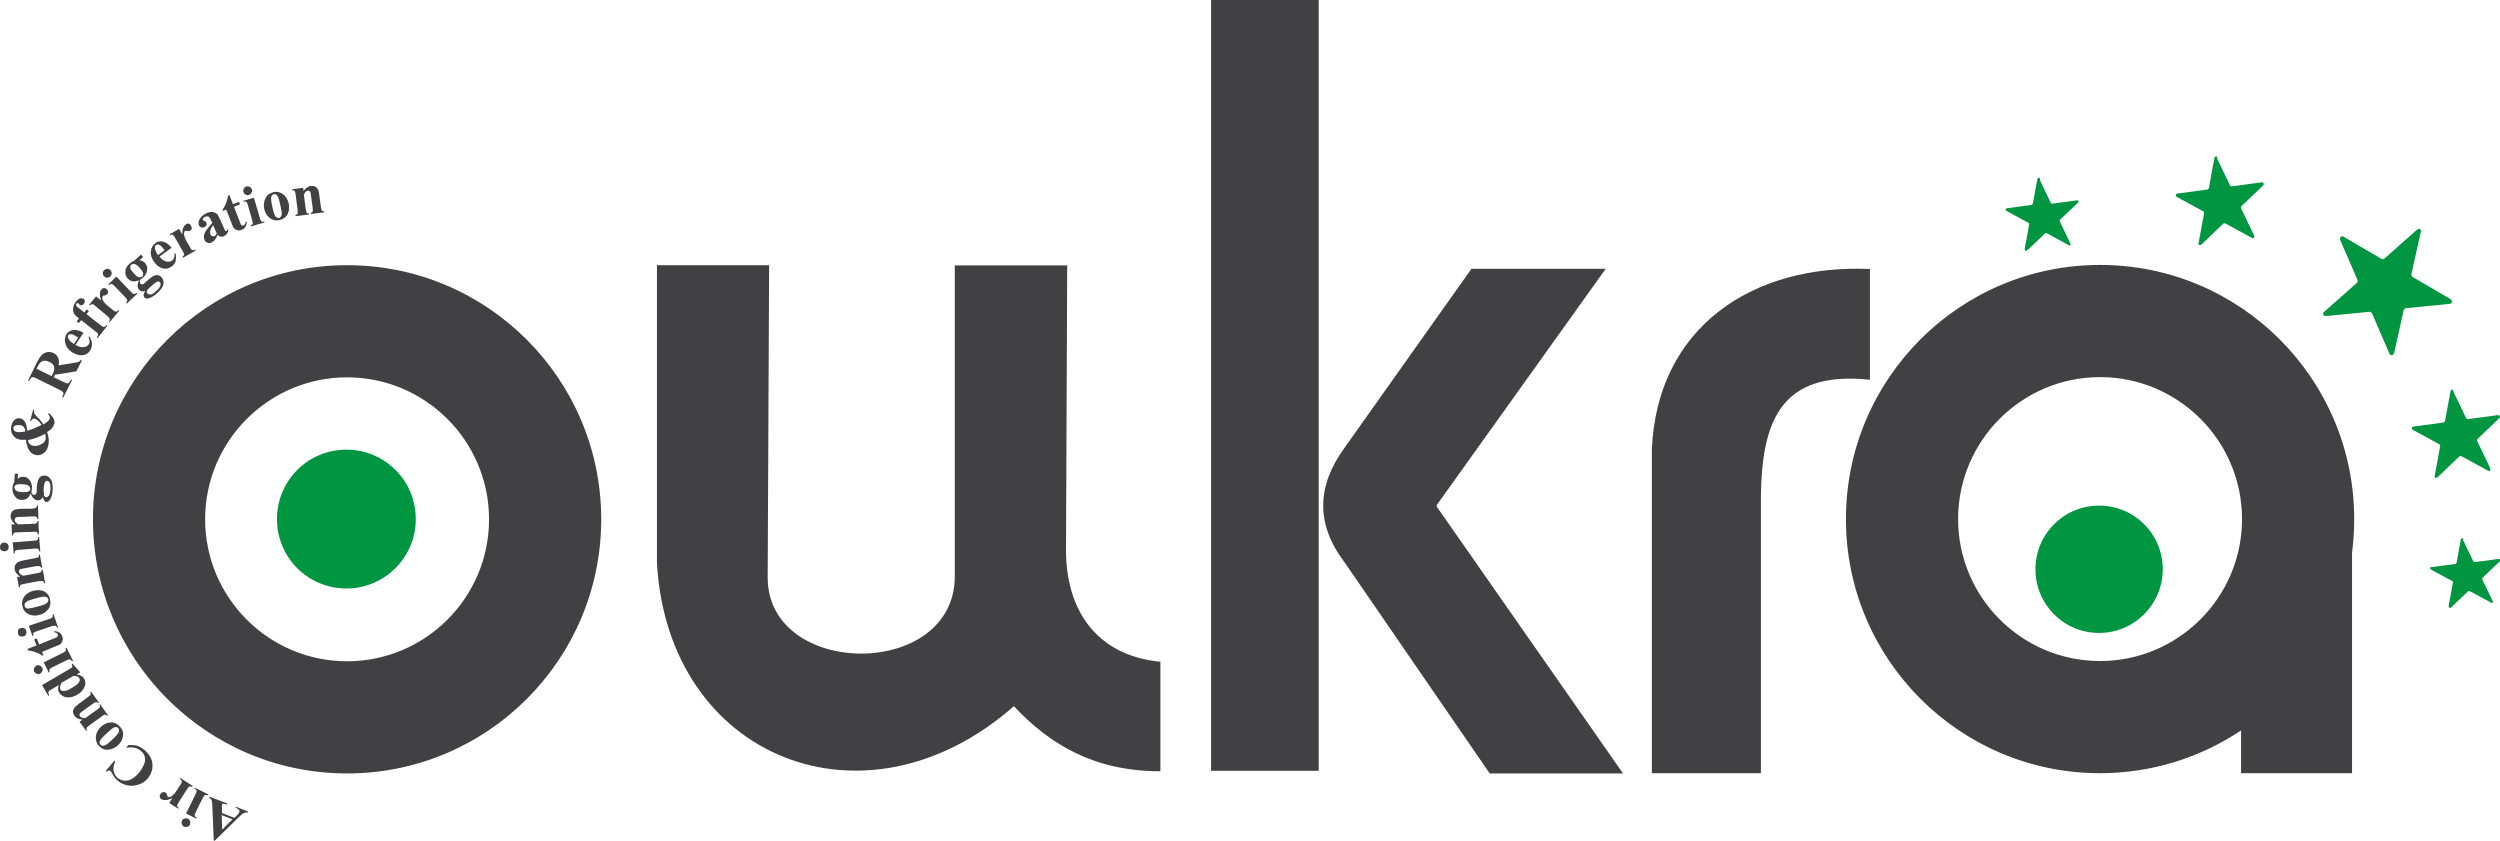 <?xml version="1.0" encoding="UTF-8"?>
<svg id="Layer_2" data-name="Layer 2" xmlns="http://www.w3.org/2000/svg" viewBox="0 0 104.08 35">
  <defs>
    <style>
      .cls-1, .cls-2, .cls-3 {
        stroke-width: 0px;
      }

      .cls-1, .cls-3 {
        fill: #009540;
      }

      .cls-2 {
        fill: #414143;
      }

      .cls-2, .cls-3 {
        fill-rule: evenodd;
      }
    </style>
  </defs>
  <g id="Layer_1-2" data-name="Layer 1">
    <g>
      <path class="cls-3" d="m14.42,24.5c1.59,0,2.89-1.29,2.89-2.89s-1.29-2.89-2.89-2.89-2.89,1.29-2.89,2.89,1.29,2.89,2.89,2.89"/>
      <path class="cls-3" d="m87.39,26.35c1.46,0,2.65-1.18,2.65-2.65s-1.18-2.65-2.65-2.65-2.65,1.18-2.65,2.65,1.18,2.65,2.65,2.65"/>
      <path class="cls-2" d="m9.23,33.94l.02.6.43-.43-.46-.18Zm-1.48-.08l.39-.79c.04-.07.05-.12.04-.15,0-.03-.03-.06-.08-.08l.02-.04.55.27-.02.04s-.09-.02-.12-.01c-.02,0-.05.05-.09.12l-.29.59c-.04.07-.05.12-.04.15,0,.03.03.06.08.08l-.02.04-.42-.21Zm-.09.56s-.08-.06-.09-.11c-.02-.05-.01-.1,0-.14.02-.05.06-.08.11-.09.05-.02.1-.01.14,0,.05.02.08.06.09.11.02.05.01.09,0,.14-.02.05-.06.08-.11.09s-.1.01-.14,0Zm-.62-.98l.14-.22c-.12.06-.22.09-.29.09-.07,0-.12-.01-.17-.04-.04-.02-.06-.05-.07-.09,0-.04,0-.08.03-.12.03-.04.06-.07.1-.08.04-.01.07,0,.1.01.04.02.06.05.07.09.01.04.02.06.02.07,0,0,.01.02.02.02.02.01.04.02.07.01.04,0,.08-.03.12-.06.06-.05.12-.12.17-.2l.14-.22.04-.06s.04-.06.04-.08c0-.02,0-.04-.01-.06-.01-.02-.03-.04-.07-.07l.02-.04.51.33-.02.04s-.08-.03-.11-.02c-.03.01-.07.06-.12.14l-.33.52c-.03.05-.05.09-.06.11,0,.02,0,.04,0,.06,0,.02.03.04.06.06l-.02.04-.39-.25Zm-2.64-1.34l.36-.43.04.03c-.07.14-.09.26-.07.39.02.12.08.22.17.3.08.06.17.1.27.11.1,0,.2,0,.29-.06.12-.06.22-.15.32-.26.09-.11.16-.23.21-.34.05-.11.06-.22.04-.32-.02-.1-.08-.19-.17-.26-.08-.07-.16-.11-.26-.13-.09-.02-.21-.02-.35,0l.09-.11c.13-.01.25,0,.35.02.1.03.2.09.31.17.13.11.23.24.29.37.06.14.07.28.05.43-.03.15-.09.28-.18.39-.1.12-.22.21-.38.26-.15.05-.3.07-.46.04-.15-.03-.29-.09-.41-.19-.09-.07-.16-.17-.23-.29-.04-.07-.06-.11-.08-.12-.02-.02-.04-.02-.07-.02-.03,0-.05.02-.09.05l-.04-.03Zm-.21-1.09s.06.04.11.04c.04,0,.1-.03.17-.08.07-.06.17-.14.28-.25.06-.06.11-.12.16-.18.03-.05.05-.09.05-.13,0-.04-.01-.07-.04-.1-.02-.03-.05-.04-.08-.04-.04,0-.08,0-.12.03-.07.04-.18.14-.35.3-.1.09-.16.16-.19.21-.03.05-.04.09-.03.12,0,.03.01.05.04.08Zm-.06.06c-.07-.07-.11-.15-.13-.25-.02-.09-.01-.19.02-.29.04-.1.09-.18.17-.26.11-.11.24-.17.37-.19.16-.02.3.03.42.16.12.12.16.25.14.4-.02.15-.09.27-.2.38-.12.11-.25.17-.4.19-.15.02-.28-.03-.39-.15Zm-.81-1.03l.12-.08c-.08,0-.15-.03-.21-.05-.05-.03-.1-.06-.13-.11-.04-.06-.06-.12-.06-.18,0-.06.03-.12.07-.17.03-.04.1-.09.2-.17l.35-.26c.07-.05.11-.09.12-.11,0-.03,0-.06-.02-.1l.03-.02.33.46-.03.02s-.06-.05-.1-.04c-.02,0-.07.03-.13.07l-.4.29c-.07.05-.12.09-.13.11-.02.02-.02.04-.02.06,0,.02,0,.04.02.06.04.06.12.08.23.07l.49-.35c.07-.05.11-.09.11-.11,0-.03,0-.06-.02-.09l.03-.02.33.46-.03.02s-.06-.05-.1-.05c-.02,0-.07.02-.14.08l-.51.37c-.07.05-.11.09-.12.11,0,.03,0,.06.02.1l-.03.02-.27-.37Zm-.76-1.6c-.07.11-.08.2-.04.27.01.03.03.04.06.05.04.01.09.01.15,0,.06-.02.15-.05.26-.12.12-.07.21-.13.25-.18.05-.05.08-.1.08-.15,0-.02,0-.05-.02-.08-.03-.06-.12-.09-.24-.09l-.51.29Zm-.82.09l1.11-.65c.07-.04.12-.07.13-.08.02-.02.03-.04.03-.06,0-.02,0-.05-.03-.09l.04-.02.32.36-.15.09c.09.01.15.03.2.06.04.03.08.06.11.11.07.12.07.25,0,.39-.06.11-.15.2-.28.28-.1.06-.21.1-.31.11-.1.01-.19,0-.27-.04-.08-.04-.14-.09-.18-.16-.03-.05-.04-.09-.04-.14,0-.05,0-.1.03-.17l-.29.17c-.07.04-.12.07-.13.09-.01.02-.02.04-.02.06,0,.02.01.06.04.1l-.04.03-.25-.43Zm.09-.96l.79-.39c.07-.04.11-.07.12-.09.01-.03,0-.06-.01-.11l.04-.02.27.55-.04.02s-.05-.07-.09-.08c-.02,0-.07,0-.14.04l-.59.29c-.07.04-.11.07-.12.09-.01.03,0,.06.01.11l-.04.02-.21-.42Zm-.41.39s-.03-.09,0-.14.05-.08.09-.11c.05-.02.09-.03.14,0,.05.02.08.05.11.09.02.05.03.09,0,.14-.02.05-.05.08-.09.11-.05.02-.09.03-.14,0-.05-.02-.08-.05-.11-.09Zm-.28-.94l.38-.15-.1-.25.11-.04.1.25.64-.26c.06-.02.1-.04.11-.06.02-.01.03-.03.03-.05,0-.02,0-.03,0-.05-.02-.05-.07-.08-.16-.09v-.04c.18,0,.29.07.34.21.03.07.03.13.01.19-.02.06-.05.11-.09.14-.02.02-.09.05-.2.09l-.56.23.06.14-.04.02c-.1-.07-.2-.12-.3-.15-.1-.04-.2-.06-.31-.07v-.04Zm.07-.97l.84-.28c.08-.03.12-.05.14-.08.01-.02.02-.06,0-.12h.04s.19.56.19.56h-.04s-.04-.07-.08-.08c-.02,0-.07,0-.15.02l-.62.21c-.08.03-.12.05-.14.08-.01.02-.02.06,0,.12h-.04s-.15-.43-.15-.43Zm-.46.33s-.01-.1,0-.14c.02-.05.06-.08.11-.09.05-.02.1-.01.14,0,.05.02.08.06.09.11.02.05.01.1,0,.14-.02.05-.06.08-.11.09-.05.02-.1.01-.14,0-.05-.02-.08-.06-.09-.11Zm.27-1.15s.04.07.07.09c.04.02.1.02.19,0,.09-.02.21-.04.37-.09.08-.02.16-.05.23-.08.05-.02.09-.05.11-.09.02-.04.03-.07.02-.11,0-.03-.03-.06-.05-.08-.03-.02-.08-.03-.13-.03-.08,0-.23.04-.45.1-.13.04-.22.07-.26.1-.04.03-.07.06-.09.09-.01.02-.01.05,0,.08Zm-.08.03c-.03-.09-.03-.19,0-.28.03-.09.08-.17.16-.24.08-.07.17-.11.27-.14.15-.04.29-.04.42,0,.15.06.25.17.29.34.04.16.02.3-.07.42-.09.12-.21.2-.36.24-.15.04-.3.04-.44-.02-.14-.06-.23-.16-.27-.32Zm-.24-1.23l.14-.03c-.07-.04-.12-.09-.16-.14-.04-.05-.06-.1-.07-.16-.01-.07,0-.13.03-.19.03-.05.07-.09.13-.12.04-.02.13-.04.25-.07l.43-.08c.08-.02.14-.03.15-.05.02-.02.02-.05.02-.1h.04s.1.55.1.55h-.04s-.04-.06-.07-.07c-.02,0-.07,0-.15,0l-.49.09c-.09.02-.15.03-.17.04-.02.01-.04.03-.05.05,0,.02-.01.04,0,.06.01.07.07.12.18.16l.59-.11c.08-.02.13-.03.15-.05.02-.02.03-.05.03-.09h.04s.1.55.1.55h-.04s-.03-.07-.06-.08c-.02,0-.07,0-.16,0l-.62.12c-.08.02-.13.03-.15.05-.02.02-.03.05-.02.1h-.04s-.08-.44-.08-.44Zm-.17-1.45l.88-.07c.08,0,.13-.02.15-.04.02-.02.03-.06.03-.11h.04s.05.6.05.6h-.04s-.02-.08-.05-.11c-.02-.01-.07-.02-.15-.01l-.65.05c-.08,0-.13.02-.15.04-.02.02-.03.06-.03.11h-.04s-.04-.47-.04-.47ZM0,22.79c0-.05.01-.1.04-.14.03-.04.08-.06.13-.06.05,0,.1.01.13.04.04.03.06.08.06.13,0,.05-.01.1-.04.13-.03.04-.07.06-.13.06-.05,0-.1-.01-.13-.04-.04-.03-.06-.07-.06-.13Zm.49-.96h.14c-.06-.06-.11-.11-.14-.17-.03-.05-.05-.11-.05-.17,0-.07.02-.13.05-.18.04-.05.09-.08.15-.1.05-.01.13-.02.26-.03h.44c.09-.02.14-.03.16-.04.02-.02.03-.05.04-.1h.04s.02.56.02.56h-.04s-.03-.07-.06-.09c-.02-.01-.07-.02-.15-.01l-.5.02c-.09,0-.15,0-.17.02-.02,0-.04.02-.05.04-.01.02-.02.04-.02.06,0,.07.05.13.15.19l.6-.02c.08,0,.14-.01.16-.03.02-.02.03-.05.04-.09h.04s.02.56.02.56h-.04s-.02-.08-.05-.1c-.02-.01-.07-.02-.16-.01l-.63.02c-.09,0-.14.01-.16.03-.02.02-.03.05-.04.1h-.04s-.02-.45-.02-.45Zm1.34-1.37c0,.08,0,.14,0,.16.02.05.05.07.09.08.04,0,.08-.02.11-.06.04-.04.06-.13.07-.26,0-.11,0-.2-.02-.26-.02-.07-.06-.1-.12-.1-.02,0-.04,0-.05.01-.03.02-.04.05-.06.09-.01.04-.03.16-.04.35Zm-1.23-.16s.02.09.06.12c.04.04.14.06.28.07.12,0,.2,0,.25-.03.05-.03.07-.06.07-.11,0-.05-.02-.09-.06-.12-.04-.04-.12-.06-.25-.07-.14-.01-.24,0-.29.03-.04.02-.06.06-.07.1Zm-.01-.21l.03-.37h.13s-.02.22-.02.22c.04-.04.08-.06.11-.07.04-.02.09-.02.14-.02.08,0,.15.03.2.08.05.05.1.11.12.19.03.08.04.15.03.21,0,0,0,.05-.02.14,0,.04,0,.07.03.09.02.03.05.04.08.04.03,0,.05,0,.07-.03.02-.02.03-.06.04-.1v-.21c.03-.17.05-.28.09-.34.06-.09.14-.13.25-.12.07,0,.13.03.18.08.05.05.09.1.11.17.03.11.04.23.03.36,0,.1-.02.19-.05.27-.03.08-.06.14-.09.17-.04.03-.07.05-.11.05-.04,0-.07-.02-.09-.05s-.05-.08-.06-.16c-.06.1-.13.15-.23.14-.06,0-.11-.03-.16-.08-.05-.05-.09-.12-.12-.21-.05.1-.1.18-.17.22-.07.04-.14.06-.23.05-.11,0-.2-.06-.27-.16-.07-.09-.1-.21-.09-.35,0-.07.03-.15.06-.22Zm.58-1.78c0,.07.02.12.05.15.03.05.08.08.13.09.07.02.15.02.23,0,.08-.02.15-.06.21-.1.06-.05.09-.1.11-.16,0-.03.01-.06,0-.1,0-.04-.01-.08-.02-.13-.24.13-.48.22-.71.26Zm-.12-.33c0-.09-.02-.15-.05-.19-.03-.04-.06-.06-.11-.08-.09-.02-.16-.02-.24,0-.05.02-.08.05-.09.09-.01.04,0,.07.02.11.02.03.06.06.1.07.04.01.08.02.13.01.05,0,.13,0,.24-.03Zm.2-.44l.13-.48h.04c0,.07,0,.12.01.15.02.04.06.09.14.17.08.07.15.17.24.29.09-.06.16-.11.2-.15.03-.03.05-.06.06-.09.02-.06,0-.12-.07-.19l.04-.04c.11.1.18.19.21.27.02.07.03.13,0,.2-.02.06-.05.11-.09.16-.04.05-.11.1-.2.16.04.11.06.22.07.31,0,.09,0,.18-.03.28-.04.15-.11.25-.22.31-.1.06-.21.08-.31.05-.12-.03-.2-.1-.27-.21-.06-.11-.1-.25-.12-.42-.06,0-.11,0-.16,0-.05,0-.1-.01-.14-.02-.12-.03-.21-.11-.27-.22-.06-.11-.07-.23-.03-.37.03-.11.08-.19.15-.24.07-.05.14-.06.22-.04.09.02.15.08.2.16.04.08.07.2.08.35.18-.04.38-.13.6-.24-.1-.15-.19-.23-.28-.26-.03,0-.06,0-.09.01-.03.02-.05.04-.07.09h-.04Zm.27-2.19l.63.31.03-.06c.05-.1.08-.18.08-.24,0-.06,0-.11-.04-.16-.03-.05-.09-.1-.16-.13-.11-.05-.2-.07-.28-.04-.08.03-.15.1-.2.21l-.06.11Zm.71.35l.41.2c.08.04.13.06.16.06.03,0,.05,0,.07-.03.02-.02.05-.06.09-.13l.04.02-.37.74-.04-.02c.03-.07.05-.12.05-.15,0-.03,0-.06-.02-.07-.02-.02-.06-.05-.14-.09l-.95-.47c-.08-.04-.13-.06-.16-.06-.03,0-.05,0-.07.03-.02.02-.05.06-.09.13l-.04-.02.33-.68c.09-.18.16-.3.23-.37.06-.07.14-.11.23-.13.09-.02.18,0,.27.04.11.05.18.14.21.25.02.07.02.16,0,.26l.67-.11c.09-.01.14-.03.17-.04.04-.02.07-.05.09-.08l.04.02-.23.46-.89.14-.05.1Zm1.02-1.65c-.11-.07-.19-.11-.23-.13-.05-.01-.09-.02-.13,0-.02,0-.04.02-.05.04-.02.03-.02.07,0,.12.03.08.1.15.21.22l.03.02.18-.27Zm.23-.2l-.34.51c.13.07.25.11.36.09.09-.01.15-.05.19-.11.03-.04.04-.08.04-.13,0-.05-.02-.11-.05-.18l.04-.02c.07.12.11.22.11.31,0,.09-.02.17-.07.26-.09.14-.21.21-.37.21-.12,0-.25-.04-.38-.12-.16-.1-.25-.22-.29-.37-.04-.14-.02-.27.05-.39.06-.09.15-.15.28-.17.12-.02.26.02.42.11Zm.1-.79l.61.48c.06.05.1.07.13.07.04,0,.08-.03.12-.08l.03.03-.41.52-.03-.03s.05-.07.05-.1c0-.02,0-.04,0-.06-.01-.02-.04-.05-.09-.08l-.61-.48-.1.12-.09-.07.1-.12-.06-.05-.04-.03c-.09-.07-.14-.16-.15-.28,0-.11.03-.23.12-.34.06-.08.12-.12.18-.14.06-.01.1,0,.14.02.03.02.04.05.05.09,0,.04-.01.08-.04.12-.03.03-.05.05-.09.06-.03,0-.06,0-.08-.02,0,0-.02-.02-.03-.03,0-.01-.02-.02-.03-.03-.01-.01-.03-.01-.04-.01-.02,0-.03.01-.04.03-.01.02-.02.04-.01.06,0,.02.02.05.06.08l.17.13.11.09.1-.13.09.07-.1.13Zm.43-.71l.2.16c-.04-.13-.06-.23-.05-.3,0-.07.03-.12.06-.16.03-.03.06-.05.1-.06.04,0,.08.01.11.04.04.03.06.07.07.11,0,.04,0,.07-.03.1-.03.03-.06.05-.1.06-.04,0-.06.01-.07.01,0,0-.02,0-.02.02-.01.02-.02.04-.02.07,0,.04.01.09.04.13.04.07.1.13.17.19l.2.16.05.04s.06.05.07.05c.02,0,.04,0,.06,0,.02,0,.05-.03.08-.06l.03.03-.39.47-.03-.03s.04-.07.03-.1c0-.03-.05-.07-.12-.14l-.48-.4s-.08-.07-.1-.07c-.02,0-.04-.01-.06,0-.02,0-.04.02-.07.05l-.03-.03.29-.35Zm.83-.84l.61.64c.06.06.1.09.13.09.03,0,.06-.01.11-.05l.03.03-.44.42-.03-.03s.05-.07.05-.11c0-.02-.03-.07-.08-.12l-.45-.47c-.06-.06-.1-.09-.13-.09-.03,0-.06.01-.1.05l-.03-.03.34-.33Zm-.5-.27s.08-.05.13-.05.09.02.13.06c.04.04.05.08.05.13,0,.05-.02.09-.06.13-.04.04-.08.05-.13.05-.05,0-.09-.02-.13-.06-.04-.04-.05-.08-.05-.13,0-.05.02-.09.06-.13Zm1.89.74c-.06.05-.1.09-.11.12-.02.05-.01.09.02.12.03.03.07.04.13.04.06,0,.13-.05.23-.14.08-.07.14-.14.17-.21.03-.06.02-.12-.01-.16-.01-.01-.03-.02-.05-.03-.03,0-.07,0-.11.03-.04.02-.13.1-.27.22Zm-.77-.97s-.05.07-.04.13c0,.06.06.14.16.25.08.09.14.14.2.15.05.01.1,0,.13-.02.04-.03.05-.07.05-.13,0-.05-.05-.13-.13-.22-.09-.11-.17-.17-.23-.18-.04-.01-.08,0-.12.03Zm.13-.16l.28-.25.09.1-.16.14c.06,0,.1.01.13.03.04.02.08.05.11.08.05.06.08.13.09.2,0,.07,0,.15-.04.22-.03.08-.07.13-.12.17,0,0-.04.03-.11.09-.03.02-.04.05-.04.09,0,.03,0,.06.03.09.02.02.04.03.07.03.03,0,.06-.02.1-.05l.15-.14c.13-.11.22-.17.3-.19.1-.02.19,0,.26.09.04.05.07.11.08.18,0,.07,0,.14-.04.2-.05.1-.13.19-.23.28-.08.07-.15.12-.23.16-.07.04-.14.06-.19.06-.05,0-.09-.02-.11-.05-.02-.03-.04-.06-.03-.1,0-.04.02-.09.07-.16-.11.03-.2.01-.26-.06-.04-.04-.06-.1-.06-.16,0-.07.02-.15.06-.23-.11.04-.2.05-.28.04-.08-.02-.14-.06-.2-.12-.07-.08-.1-.18-.09-.3.01-.12.07-.22.18-.32.06-.05.12-.09.2-.12Zm1.27-.42c-.08-.1-.13-.17-.17-.2-.04-.03-.08-.05-.12-.05-.02,0-.04,0-.07.02-.03.02-.05.06-.05.11,0,.09.04.18.11.28l.02.03.26-.19Zm.28-.11l-.5.36c.09.12.19.19.3.21.08.02.16,0,.22-.04.04-.03.07-.06.08-.11.02-.04.02-.11.02-.19h.05c.02.13.02.24,0,.33-.03.08-.08.16-.16.21-.13.1-.27.12-.42.07-.12-.04-.22-.13-.31-.25-.11-.15-.16-.3-.14-.45.02-.15.08-.26.19-.34.09-.07.2-.09.32-.06.12.03.24.11.35.25Zm.32-.78l.13.22c0-.14.02-.24.05-.3.03-.06.07-.1.11-.13.04-.02.08-.03.11-.02.04.01.07.04.09.08.03.05.04.09.03.13,0,.04-.03.07-.06.08-.04.02-.07.03-.11.02-.04,0-.06-.01-.07-.01,0,0-.02,0-.03,0-.02.01-.03.03-.04.06-.01.04-.02.09,0,.14.02.08.05.16.1.24l.13.22.03.06s.04.06.05.07c.02.01.04.02.06.02.02,0,.05-.01.09-.03l.02.04-.53.3-.02-.04s.06-.06.07-.08c0-.03-.02-.08-.07-.17l-.31-.54c-.03-.06-.06-.09-.07-.1-.02-.02-.04-.02-.05-.03-.02,0-.05,0-.08.02l-.02-.04.4-.23Zm1.56.17l-.15-.34c-.06.09-.11.18-.12.25-.01.05,0,.1.01.14.01.03.04.06.08.07.03.01.06.01.09,0,.04-.02.07-.06.1-.12Zm.04.08c-.08.17-.16.27-.26.31-.06.03-.12.03-.17,0-.06-.02-.1-.06-.12-.12-.03-.08-.03-.16,0-.26.04-.09.15-.24.33-.44l-.05-.1c-.03-.08-.06-.12-.08-.14-.02-.02-.04-.03-.07-.03-.03,0-.06,0-.09.01-.05.02-.08.05-.1.08-.01.02-.02.04,0,.06,0,.02.03.03.06.04.04.02.07.04.08.07.02.04.02.07,0,.11-.02.04-.04.06-.09.08-.05.02-.09.02-.13,0-.04-.01-.07-.04-.09-.08-.02-.05-.02-.11,0-.18.02-.07.06-.13.12-.19.06-.06.13-.11.21-.14.1-.04.18-.06.26-.04.07.02.13.04.17.08.02.03.06.09.11.2l.18.4s.04.07.04.09c0,.01.02.02.03.02,0,0,.02,0,.03,0,.02,0,.03-.03.04-.07h.04c-.01.08-.03.14-.06.18-.03.04-.07.07-.12.1-.06.03-.11.03-.16.02-.05-.01-.08-.05-.12-.1Zm.49-1.67l.15.38.25-.1.04.11-.25.1.25.64c.02.06.04.1.05.11.01.02.03.03.05.03.02,0,.03,0,.05,0,.05-.02.08-.07.09-.16h.04c0,.18-.07.29-.21.34-.07.03-.13.03-.19.01-.06-.02-.11-.05-.14-.09-.02-.02-.05-.09-.09-.2l-.22-.56-.14.05-.02-.04c.07-.1.12-.2.16-.3.04-.1.06-.2.08-.31h.04Zm1.02.11l.25.85c.02.08.05.12.07.14.02.02.06.02.12,0v.04s-.57.17-.57.17v-.04s.07-.04.08-.07c.01-.02,0-.07-.02-.15l-.18-.63c-.02-.08-.05-.12-.07-.14-.02-.02-.06-.02-.12,0v-.04s.44-.13.44-.13Zm-.31-.47s.1,0,.14.02c.04.02.07.06.09.11.01.05,0,.1-.02.14-.02.04-.06.07-.11.09-.05.01-.1,0-.14-.02-.04-.02-.07-.06-.09-.11-.01-.05,0-.1.02-.14.02-.04.06-.07.11-.09Zm1.14.32s-.07.03-.09.07c-.02.04-.03.1-.02.19.01.09.03.21.07.37.02.08.04.16.07.23.02.05.05.09.08.11s.07.03.1.02c.04,0,.06-.02.08-.05.02-.03.04-.07.04-.12,0-.08-.03-.23-.08-.45-.03-.13-.06-.22-.08-.27-.03-.05-.06-.08-.09-.09-.02-.01-.05-.01-.08,0Zm-.02-.08c.09-.02.19-.02.28.02.09.03.17.09.23.17.06.08.1.17.13.28.03.15.02.29-.03.41-.07.15-.18.24-.35.28-.16.04-.3,0-.42-.09-.11-.1-.19-.22-.22-.37-.03-.16-.02-.3.05-.44.06-.14.18-.22.33-.26Zm1.24-.19l.02.14c.05-.07.1-.12.15-.15.05-.03.1-.06.16-.06.07,0,.13,0,.19.04.05.03.09.08.11.14.02.04.04.13.05.26l.06.43c.01.09.03.14.04.16.02.02.05.03.1.03v.04s-.56.07-.56.07v-.04s.06-.03.08-.06c0-.02,0-.07,0-.15l-.07-.49c-.01-.09-.02-.15-.03-.17-.01-.02-.02-.04-.04-.05-.02-.01-.04-.01-.06-.01-.07,0-.12.06-.17.17l.08.6c.01.08.03.13.04.15.02.02.05.03.09.03v.04s-.56.07-.56.07v-.04s.07-.03.09-.06c.01-.02.01-.07,0-.16l-.08-.63c-.01-.08-.03-.14-.04-.16-.02-.02-.05-.03-.1-.03v-.04s.45-.06.45-.06Zm1.83,3.23c-5.84,0-10.58,4.74-10.58,10.58s4.74,10.58,10.58,10.58,10.58-4.74,10.58-10.58-4.74-10.58-10.58-10.58Zm0,4.67c3.26,0,5.91,2.65,5.91,5.91s-2.65,5.91-5.91,5.91-5.91-2.65-5.91-5.91,2.65-5.91,5.91-5.91Zm17.58-4.67h-4.68v12.4c.46,8.13,8.66,11.41,14.86,5.96,1.48,1.58,3.33,2.71,6.1,2.71v-4.56c-2.7-.26-3.94-2.2-3.93-4.67l.05-11.83h-4.68v12.94c0,4.31-7.79,4.26-7.79.05.02-4.33.04-8.67.06-13ZM50.42,0h4.48v32.09h-4.48V0Zm16.42,11.19h-5.58l-5.29,7.46c-1.15,1.58-1.2,3.17,0,4.75l6.05,8.8h5.55l-7.75-11.1s-.02-.05,0-.08l7.03-9.83Zm1.93,21v-13.47c.21-5.1,4.2-7.74,9.08-7.52v4.61c-3.71-.39-4.49,1.71-4.54,4.82v11.56h-4.54Zm29.15-9.18v9.18h-4.62v-1.78c-1.68,1.12-3.7,1.78-5.87,1.78-5.84,0-10.58-4.74-10.58-10.58s4.74-10.58,10.58-10.58,10.58,4.74,10.58,10.58c0,.48-.03.94-.09,1.4Zm-10.49-7.31c3.26,0,5.91,2.65,5.91,5.91s-2.65,5.91-5.91,5.91-5.91-2.65-5.91-5.91,2.65-5.91,5.91-5.91ZM9.23,33.84l.53.21.12-.12s.07-.08.08-.11c.02-.04.01-.08-.01-.11-.02-.02-.06-.05-.14-.08l.02-.04.5.2-.02.04c-.06-.01-.11,0-.16.02-.05.02-.12.08-.22.18l-1.01.99h-.02s-.06-1.46-.06-1.46c0-.14-.02-.23-.04-.27-.02-.03-.05-.06-.09-.08l.02-.04.73.28-.02.04h-.03c-.06-.03-.1-.04-.13-.03-.02,0-.04.02-.04.04,0,.01,0,.03,0,.04,0,0,0,.04,0,.1v.22Z"/>
      <path class="cls-1" d="m102.12,16.26l.55,1.15s.04.04.07.04l1.26-.17s.06.01.07.04c.01.03,0,.06-.01.08l-.92.88s-.03.05-.01.08l.55,1.15s0,.06-.01.08c-.02.02-.05.02-.08.01l-1.12-.61s-.06-.01-.08.01l-.92.88s-.05.02-.08.01c-.03-.01-.04-.04-.03-.07l.23-1.25s0-.06-.03-.07l-1.12-.61s-.04-.04-.03-.07c0-.03.03-.05.06-.06l1.26-.17s.05-.03.06-.06l.23-1.25s.03-.05.06-.06c.03,0,.06.01.07.04"/>
      <path class="cls-1" d="m102.53,22.46l.44.91s.03.03.06.03l1-.13s.05,0,.06.03c.01.02,0,.05-.01.06l-.73.7s-.02.04-.01.06l.44.91s0,.05-.01.06c-.02.02-.04.02-.06,0l-.89-.48s-.05,0-.06,0l-.73.69s-.04.02-.06,0c-.02-.01-.03-.03-.03-.06l.18-.99s0-.05-.03-.06l-.89-.48s-.03-.03-.03-.06c0-.02.02-.04.05-.04l1-.13s.04-.02.05-.04l.18-.99s.02-.04.05-.04.05,0,.06.03"/>
      <path class="cls-1" d="m100.79,9.62l-.4,1.8s0,.08.05.11l1.59.93s.06.06.05.11c0,.04-.04.07-.09.08l-1.83.18s-.08.03-.09.08l-.4,1.8s-.04.07-.09.08c-.04,0-.08-.02-.1-.06l-.73-1.69s-.06-.06-.1-.06l-1.83.18s-.08-.02-.1-.06c-.02-.04,0-.08.03-.11l1.38-1.22s.04-.07.02-.11l-.73-1.69s0-.08.03-.11c.03-.03.08-.03.11-.01l1.59.93s.08.02.11-.01l1.38-1.22s.08-.03.11-.01c.04.02.06.06.05.11"/>
      <path class="cls-1" d="m92.29,6.57l.55,1.15s.04.04.07.04l1.26-.17s.06.01.07.04c.01.03,0,.06-.01.08l-.92.88s-.03.05-.01.08l.55,1.15s0,.06-.01.08c-.02.02-.05.02-.08.01l-1.12-.61s-.06-.01-.08.01l-.92.88s-.05.02-.08.01c-.03-.01-.04-.04-.03-.07l.23-1.26s0-.06-.03-.07l-1.12-.61s-.04-.04-.03-.07c0-.03.03-.05.06-.06l1.26-.17s.05-.03.06-.06l.23-1.26s.03-.05.06-.06c.03,0,.06.01.07.04"/>
      <path class="cls-1" d="m84.93,7.51l.45.94s.03.03.06.03l1.03-.14s.05,0,.06.03,0,.05-.01.06l-.76.72s-.02.04-.01.06l.45.94s0,.05-.01.06c-.02.02-.04.02-.06,0l-.92-.5s-.05,0-.06,0l-.76.72s-.04.02-.07,0c-.02-.01-.03-.03-.03-.06l.19-1.03s0-.05-.03-.06l-.92-.5s-.03-.03-.03-.06c0-.02.02-.04.05-.05l1.03-.14s.04-.02.05-.05l.19-1.03s.02-.04.05-.05c.02,0,.05,0,.06.03"/>
    </g>
  </g>
</svg>